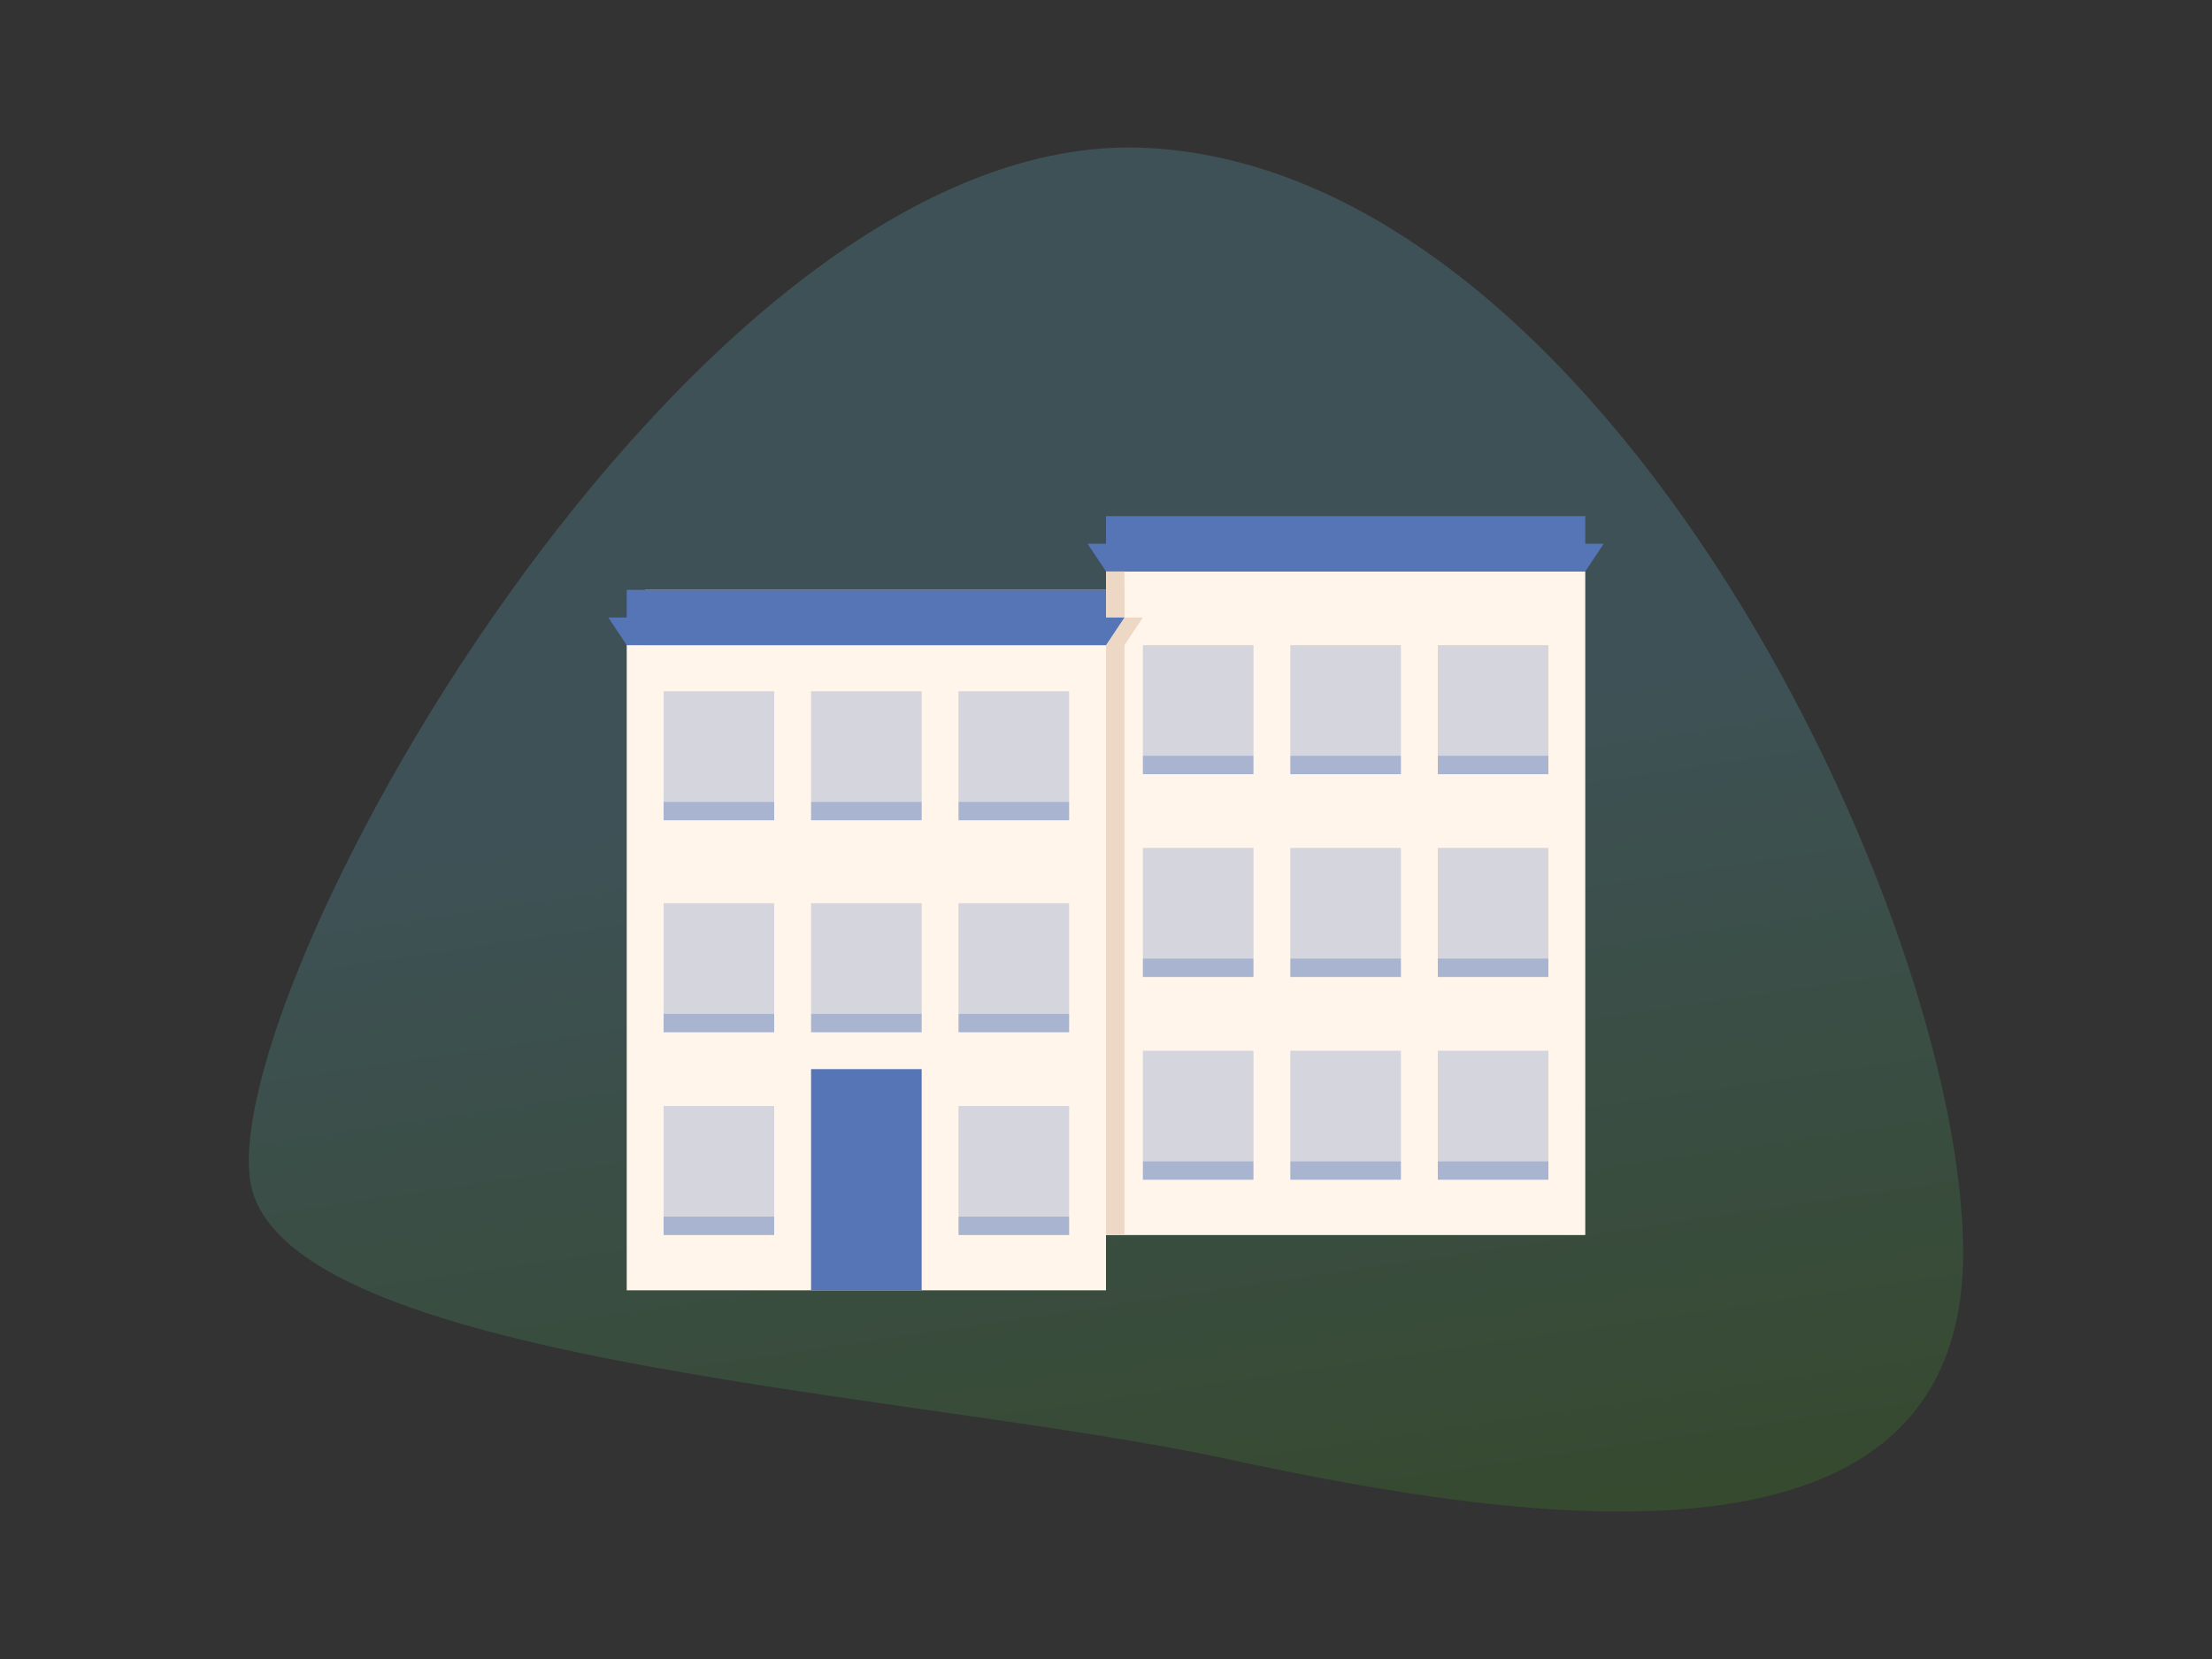 <?xml version="1.0" encoding="UTF-8"?>
<svg width="240px" height="180px" viewBox="0 0 240 180" version="1.1" xmlns="http://www.w3.org/2000/svg" xmlns:xlink="http://www.w3.org/1999/xlink">
    <rect x="0" y="0" width="240" height="180" fill="#333333" stroke="none"/>
    <!-- Generator: Sketch 51.2 (57519) - http://www.bohemiancoding.com/sketch -->
    <title>Medium Assisted Living Illustration 240</title>
    <desc>Created with Sketch.</desc>
    <defs>
        <linearGradient x1="60.384%" y1="40.956%" x2="70.937%" y2="100%" id="linearGradient-1">
            <stop stop-color="#6ACAE3" stop-opacity="0.2" offset="0%"></stop>
            <stop stop-color="#3EA216" stop-opacity="0.2" offset="100%"></stop>
        </linearGradient>
    </defs>
    <g id="Medium-Assisted-Living-Illustration-240" stroke="none" stroke-width="1" fill="none" fill-rule="evenodd">
        <path d="M213,136.032 C212.945,172.311 166.358,165.466 133.014,158.273 C99.67,151.08 33.601,148.152 27.483,129.542 C21.365,110.932 74.456,13.503 124.437,16.049 C174.419,18.595 213.055,99.754 213,136.032 Z" id="Blob-Copy" fill="url(#linearGradient-1)"></path>
        <g id="Group" transform="translate(66, 56)" fill-rule="nonzero">
            <rect id="Rectangle-7-Copy" fill="#FFF5EB" x="54" y="6" width="52" height="72"></rect>
            <rect id="Rectangle-7" fill="#FFF5EB" x="2" y="12" width="52" height="72"></rect>
            <rect id="Rectangle-3-Copy" fill="#5575B7" x="22" y="60" width="12" height="24"></rect>
            <path d="M54,3 L54,0 L106,0 L106,3 L108,3 L106,6 L54,6 L52,3 L54,3 Z" id="Combined-Shape" fill="#5575B7"></path>
            <rect id="Rectangle-9" fill="#ECD8C4" x="54" y="6" width="2" height="72"></rect>
            <path d="M4,11 L4,8 L56,8 L56,11 L58,11 L56,14 L4,14 L2,11 L4,11 Z" id="Combined-Shape" fill="#ECD8C4"></path>
            <path d="M2,11 L2,8 L54,8 L54,11 L56,11 L54,14 L2,14 L0,11 L2,11 Z" id="Combined-Shape" fill="#5575B7"></path>
            <path d="M58,70 L70,70 L70,72 L58,72 L58,70 Z M58,48 L70,48 L70,50 L58,50 L58,48 Z M74,70 L86,70 L86,72 L74,72 L74,70 Z M74,48 L86,48 L86,50 L74,50 L74,48 Z M90,70 L102,70 L102,72 L90,72 L90,70 Z M90,48 L102,48 L102,50 L90,50 L90,48 Z M58,26 L70,26 L70,28 L58,28 L58,26 Z M74,26 L86,26 L86,28 L74,28 L74,26 Z M90,26 L102,26 L102,28 L90,28 L90,26 Z M6,76 L18,76 L18,78 L6,78 L6,76 Z M6,54 L18,54 L18,56 L6,56 L6,54 Z M38,76 L50,76 L50,78 L38,78 L38,76 Z M38,54 L50,54 L50,56 L38,56 L38,54 Z M6,31 L18,31 L18,33 L6,33 L6,31 Z M38,31 L50,31 L50,33 L38,33 L38,31 Z M22,31 L34,31 L34,33 L22,33 L22,31 Z M22,54 L34,54 L34,56 L22,56 L22,54 Z" id="Combined-Shape" fill-opacity="0.5" fill="#5575B7"></path>
            <path d="M58,58 L70,58 L70,70 L58,70 L58,58 Z M58,36 L70,36 L70,48 L58,48 L58,36 Z M74,58 L86,58 L86,70 L74,70 L74,58 Z M74,36 L86,36 L86,48 L74,48 L74,36 Z M90,58 L102,58 L102,70 L90,70 L90,58 Z M90,36 L102,36 L102,48 L90,48 L90,36 Z M58,14 L70,14 L70,26 L58,26 L58,14 Z M74,14 L86,14 L86,26 L74,26 L74,14 Z M90,14 L102,14 L102,26 L90,26 L90,14 Z M6,64 L18,64 L18,76 L6,76 L6,64 Z M6,42 L18,42 L18,54 L6,54 L6,42 Z M38,64 L50,64 L50,76 L38,76 L38,64 Z M38,42 L50,42 L50,54 L38,54 L38,42 Z M6,19 L18,19 L18,31 L6,31 L6,19 Z M38,19 L50,19 L50,31 L38,31 L38,19 Z M22,19 L34,19 L34,31 L22,31 L22,19 Z M22,42 L34,42 L34,54 L22,54 L22,42 Z" id="Combined-Shape" fill-opacity="0.25" fill="#5575B7"></path>
        </g>
    </g>
</svg>
